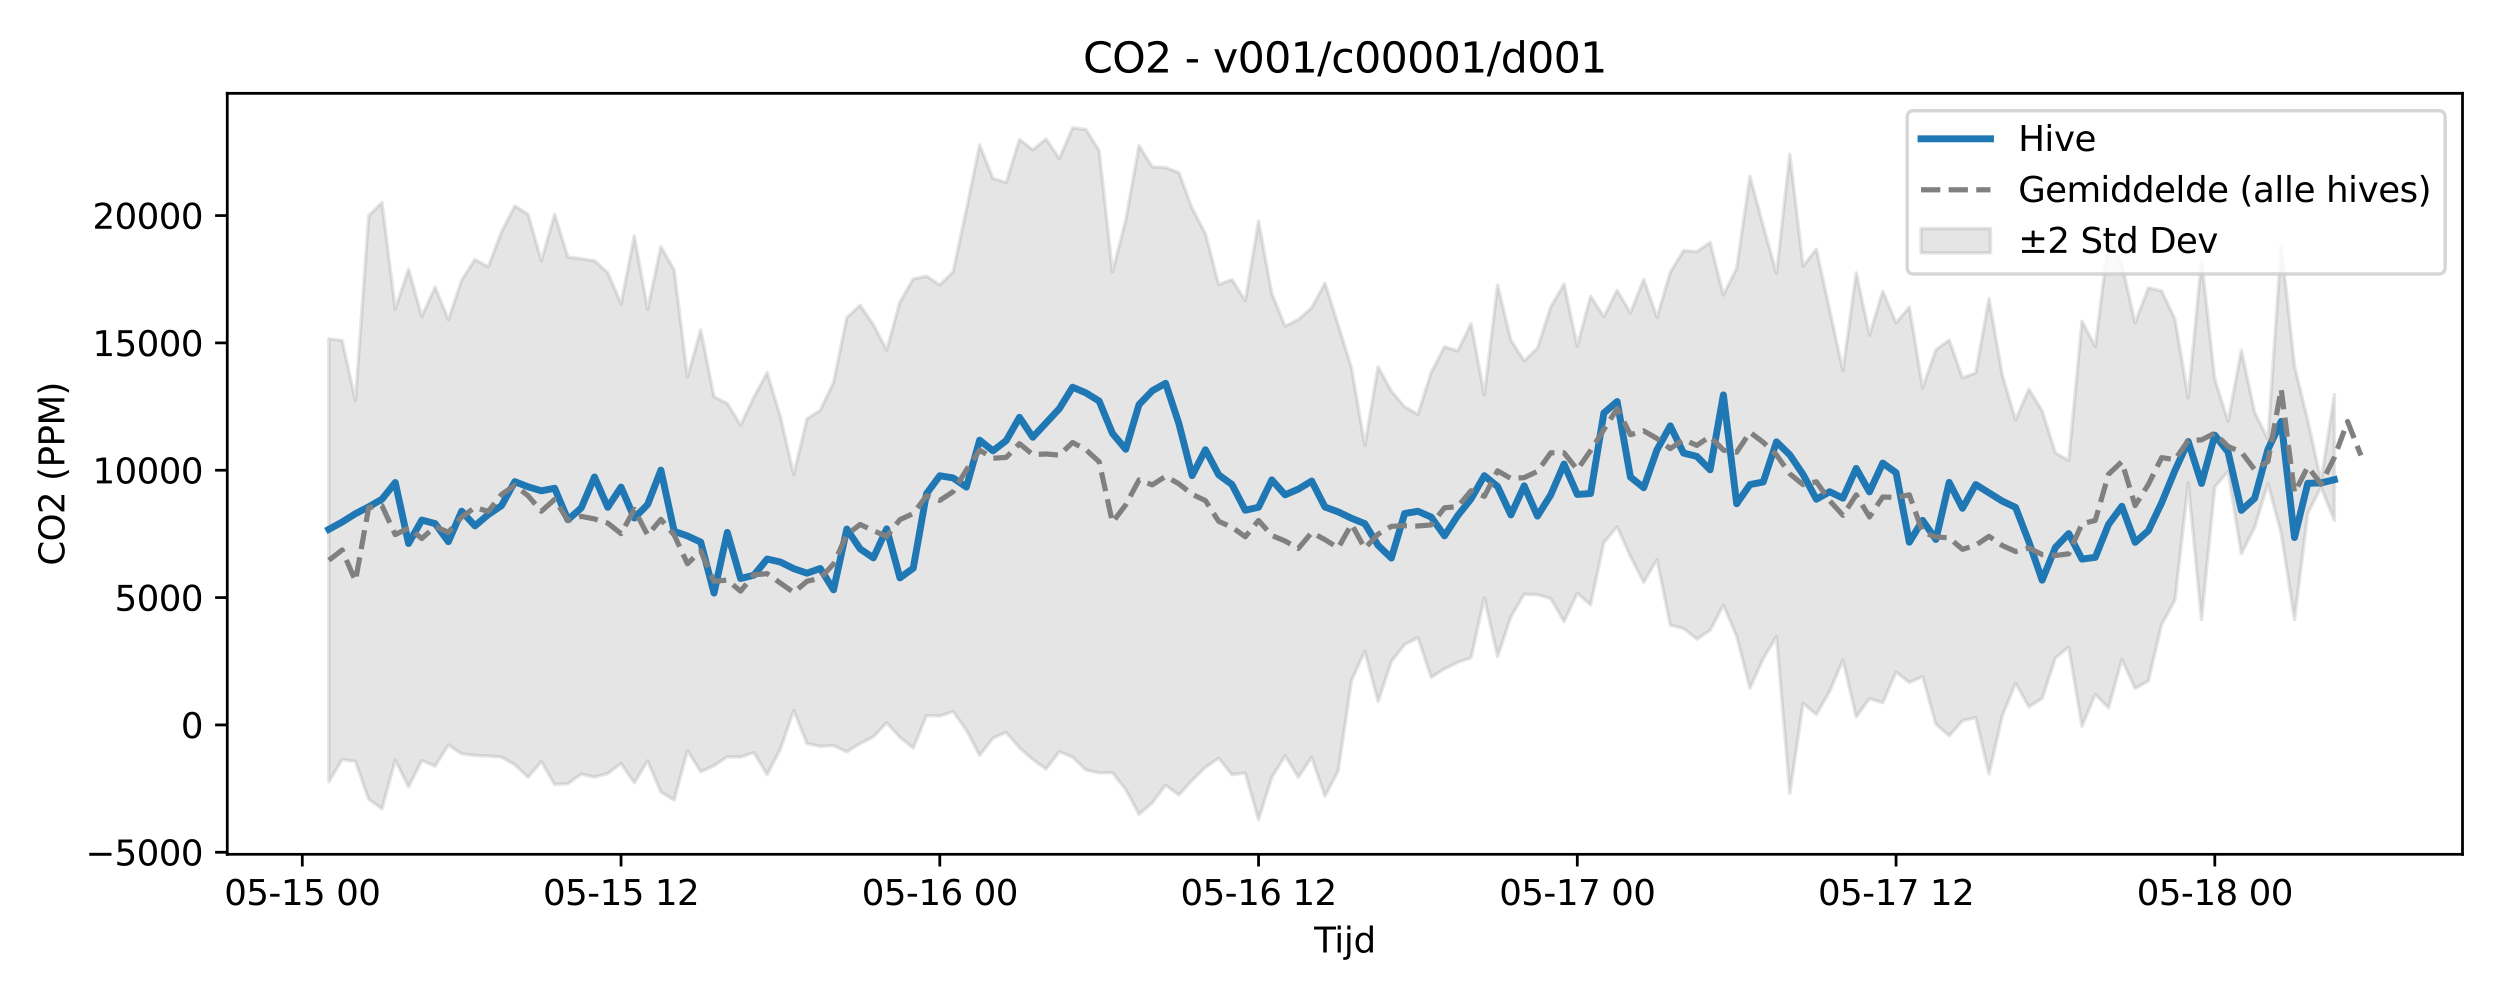 <?xml version="1.0" encoding="utf-8" standalone="no"?>
<!DOCTYPE svg PUBLIC "-//W3C//DTD SVG 1.1//EN"
  "http://www.w3.org/Graphics/SVG/1.1/DTD/svg11.dtd">
<svg xmlns:xlink="http://www.w3.org/1999/xlink" width="720pt" height="288pt" viewBox="0 0 720 288" xmlns="http://www.w3.org/2000/svg" version="1.1">
 <defs>
  <style type="text/css">*{stroke-linejoin: round; stroke-linecap: butt}</style>
 </defs>
 <g id="figure_1">
  <g id="patch_1">
   <path d="M 0 288 
L 720 288 
L 720 0 
L 0 0 
z
" style="fill: #ffffff"/>
  </g>
  <g id="axes_1">
   <g id="patch_2">
    <path d="M 65.45 246.04 
L 709.2 246.04 
L 709.2 26.88 
L 65.45 26.88 
z
" style="fill: #ffffff"/>
   </g>
   <g id="FillBetweenPolyCollection_1">
    <defs>
     <path id="m15df3739e5" d="M 94.711 -190.425 
L 94.711 -62.863 
L 98.536 -69.258 
L 102.361 -68.73 
L 106.186 -57.794 
L 110.011 -55.08 
L 113.836 -69.082 
L 117.661 -61.375 
L 121.486 -68.979 
L 125.311 -67.362 
L 129.136 -73.475 
L 132.962 -70.87 
L 136.787 -70.453 
L 140.612 -70.245 
L 144.437 -69.936 
L 148.262 -67.785 
L 152.087 -64.148 
L 155.912 -68.635 
L 159.737 -62.076 
L 163.562 -62.259 
L 167.387 -65.073 
L 171.212 -64.19 
L 175.037 -65.209 
L 178.862 -68.102 
L 182.687 -62.551 
L 186.512 -68.848 
L 190.337 -59.886 
L 194.162 -57.601 
L 197.987 -71.845 
L 201.812 -65.746 
L 205.637 -67.474 
L 209.462 -70.058 
L 213.287 -69.951 
L 217.112 -71.275 
L 220.937 -64.912 
L 224.762 -72.264 
L 228.587 -83.379 
L 232.412 -73.849 
L 236.237 -73.042 
L 240.062 -73.272 
L 243.887 -71.479 
L 247.712 -73.84 
L 251.537 -75.823 
L 255.362 -79.853 
L 259.187 -75.661 
L 263.012 -72.552 
L 266.837 -81.92 
L 270.662 -81.792 
L 274.487 -83.077 
L 278.312 -77.711 
L 282.137 -70.472 
L 285.962 -75.42 
L 289.787 -77.083 
L 293.612 -72.625 
L 297.437 -69.282 
L 301.262 -66.531 
L 305.087 -71.499 
L 308.912 -69.976 
L 312.737 -66.241 
L 316.562 -65.417 
L 320.387 -65.435 
L 324.212 -60.614 
L 328.037 -53.491 
L 331.862 -56.784 
L 335.687 -61.877 
L 339.512 -59.047 
L 343.337 -63.268 
L 347.162 -66.986 
L 350.987 -69.65 
L 354.812 -64.878 
L 358.637 -65.385 
L 362.462 -51.922 
L 366.287 -64.116 
L 370.112 -70.331 
L 373.937 -64.129 
L 377.762 -69.912 
L 381.587 -58.687 
L 385.412 -66.047 
L 389.238 -92.014 
L 393.063 -100.454 
L 396.888 -85.963 
L 400.713 -97.477 
L 404.538 -102.372 
L 408.363 -104.362 
L 412.188 -92.906 
L 416.013 -95.398 
L 419.838 -97.246 
L 423.663 -98.569 
L 427.488 -115.821 
L 431.313 -98.901 
L 435.138 -110.342 
L 438.963 -116.856 
L 442.788 -116.742 
L 446.613 -115.595 
L 450.438 -108.984 
L 454.263 -117.15 
L 458.088 -113.792 
L 461.913 -131.774 
L 465.738 -136.308 
L 469.563 -127.744 
L 473.388 -120.27 
L 477.213 -126.834 
L 481.038 -107.982 
L 484.863 -107 
L 488.688 -103.944 
L 492.513 -106.463 
L 496.338 -113.692 
L 500.163 -104.809 
L 503.988 -89.824 
L 507.813 -98.298 
L 511.638 -104.668 
L 515.463 -59.526 
L 519.288 -85.431 
L 523.113 -82.25 
L 526.938 -88.89 
L 530.763 -97.928 
L 534.588 -81.514 
L 538.413 -86.768 
L 542.238 -85.617 
L 546.063 -94.44 
L 549.888 -91.447 
L 553.713 -93.165 
L 557.538 -79.443 
L 561.363 -76.091 
L 565.188 -80.429 
L 569.013 -81.344 
L 572.838 -65.099 
L 576.663 -81.795 
L 580.488 -91.28 
L 584.313 -84.421 
L 588.138 -86.885 
L 591.963 -98.478 
L 595.788 -101.659 
L 599.613 -78.861 
L 603.438 -88.011 
L 607.263 -84.143 
L 611.088 -98.039 
L 614.913 -89.741 
L 618.738 -91.913 
L 622.563 -108.22 
L 626.388 -115.154 
L 630.213 -148.892 
L 634.038 -109.587 
L 637.863 -147.749 
L 641.688 -152.206 
L 645.514 -128.512 
L 649.339 -136.14 
L 653.164 -148.722 
L 656.989 -134.419 
L 660.814 -109.59 
L 664.639 -140.148 
L 668.464 -147.669 
L 672.289 -138.148 
L 672.289 -174.369 
L 672.289 -174.369 
L 668.464 -149.505 
L 664.639 -166.965 
L 660.814 -182.585 
L 656.989 -217.477 
L 653.164 -161.465 
L 649.339 -169.291 
L 645.514 -187.127 
L 641.688 -166.606 
L 637.863 -178.791 
L 634.038 -213.035 
L 630.213 -173.422 
L 626.388 -196.104 
L 622.563 -204.191 
L 618.738 -205.098 
L 614.913 -195.028 
L 611.088 -212.026 
L 607.263 -218.693 
L 603.438 -188.223 
L 599.613 -195.471 
L 595.788 -155.35 
L 591.963 -157.57 
L 588.138 -169.671 
L 584.313 -175.945 
L 580.488 -167.052 
L 576.663 -179.985 
L 572.838 -201.984 
L 569.013 -180.6 
L 565.188 -179.159 
L 561.363 -190.097 
L 557.538 -187.262 
L 553.713 -176.289 
L 549.888 -199.557 
L 546.063 -195.013 
L 542.238 -204.137 
L 538.413 -191.451 
L 534.588 -209.447 
L 530.763 -181.266 
L 526.938 -198.729 
L 523.113 -216.252 
L 519.288 -211.394 
L 515.463 -243.582 
L 511.638 -209.274 
L 507.813 -222.933 
L 503.988 -237.219 
L 500.163 -210.721 
L 496.338 -203.029 
L 492.513 -218.178 
L 488.688 -215.504 
L 484.863 -215.829 
L 481.038 -209.582 
L 477.213 -196.582 
L 473.388 -207.55 
L 469.563 -197.889 
L 465.738 -204.357 
L 461.913 -196.783 
L 458.088 -202.676 
L 454.263 -188.33 
L 450.438 -206.183 
L 446.613 -199.601 
L 442.788 -187.745 
L 438.963 -184.045 
L 435.138 -190.024 
L 431.313 -205.922 
L 427.488 -174.289 
L 423.663 -194.792 
L 419.838 -186.923 
L 416.013 -188.125 
L 412.188 -180.764 
L 408.363 -168.662 
L 404.538 -170.831 
L 400.713 -175.349 
L 396.888 -182.336 
L 393.063 -159.7 
L 389.238 -182.048 
L 385.412 -194.376 
L 381.587 -206.478 
L 377.762 -199.362 
L 373.937 -195.972 
L 370.112 -194.034 
L 366.287 -203.452 
L 362.462 -224.29 
L 358.637 -201.441 
L 354.812 -207.472 
L 350.987 -206.042 
L 347.162 -220.682 
L 343.337 -228.012 
L 339.512 -238.295 
L 335.687 -239.734 
L 331.862 -239.946 
L 328.037 -246.047 
L 324.212 -224.617 
L 320.387 -209.683 
L 316.562 -244.603 
L 312.737 -250.724 
L 308.912 -251.158 
L 305.087 -242.357 
L 301.262 -247.977 
L 297.437 -244.855 
L 293.612 -247.828 
L 289.787 -235.438 
L 285.962 -236.641 
L 282.137 -246.251 
L 278.312 -227.585 
L 274.487 -209.7 
L 270.662 -205.957 
L 266.837 -208.454 
L 263.012 -207.659 
L 259.187 -201.025 
L 255.362 -187.211 
L 251.537 -194.498 
L 247.712 -200.085 
L 243.887 -196.515 
L 240.062 -177.874 
L 236.237 -169.866 
L 232.412 -167.355 
L 228.587 -151.338 
L 224.762 -167.97 
L 220.937 -180.668 
L 217.112 -173.636 
L 213.287 -165.538 
L 209.462 -171.809 
L 205.637 -173.717 
L 201.812 -192.954 
L 197.987 -179.425 
L 194.162 -210.235 
L 190.337 -216.964 
L 186.512 -198.926 
L 182.687 -220.051 
L 178.862 -200.516 
L 175.037 -209.485 
L 171.212 -212.903 
L 167.387 -213.492 
L 163.562 -213.959 
L 159.737 -226.269 
L 155.912 -212.901 
L 152.087 -226.297 
L 148.262 -228.663 
L 144.437 -221.268 
L 140.612 -211.152 
L 136.787 -213.271 
L 132.962 -207.337 
L 129.136 -195.963 
L 125.311 -205.319 
L 121.486 -196.852 
L 117.661 -210.488 
L 113.836 -198.976 
L 110.011 -229.643 
L 106.186 -225.887 
L 102.361 -172.639 
L 98.536 -189.942 
L 94.711 -190.425 
z
" style="stroke: #808080; stroke-opacity: 0.2"/>
    </defs>
    <g clip-path="url(#p7c4f1cfb9c)">
     <use xlink:href="#m15df3739e5" x="0" y="288" style="fill: #808080; fill-opacity: 0.2; stroke: #808080; stroke-opacity: 0.2"/>
    </g>
   </g>
   <g id="matplotlib.axis_1">
    <g id="xtick_1">
     <g id="line2d_1">
      <defs>
       <path id="m80a27f35d4" d="M 0 0 
L 0 3.5 
" style="stroke: #000000; stroke-width: 0.8"/>
      </defs>
      <g>
       <use xlink:href="#m80a27f35d4" x="87.061" y="246.04" style="stroke: #000000; stroke-width: 0.8"/>
      </g>
     </g>
     <g id="text_1">
      <!-- 05-15 00 -->
      <g transform="translate(64.581 260.638) scale(0.1 -0.1)">
       <defs>
        <path id="DejaVuSans-30" d="M 2034 4250 
Q 1547 4250 1301 3770 
Q 1056 3291 1056 2328 
Q 1056 1369 1301 889 
Q 1547 409 2034 409 
Q 2525 409 2770 889 
Q 3016 1369 3016 2328 
Q 3016 3291 2770 3770 
Q 2525 4250 2034 4250 
z
M 2034 4750 
Q 2819 4750 3233 4129 
Q 3647 3509 3647 2328 
Q 3647 1150 3233 529 
Q 2819 -91 2034 -91 
Q 1250 -91 836 529 
Q 422 1150 422 2328 
Q 422 3509 836 4129 
Q 1250 4750 2034 4750 
z
" transform="scale(0.016)"/>
        <path id="DejaVuSans-35" d="M 691 4666 
L 3169 4666 
L 3169 4134 
L 1269 4134 
L 1269 2991 
Q 1406 3038 1543 3061 
Q 1681 3084 1819 3084 
Q 2600 3084 3056 2656 
Q 3513 2228 3513 1497 
Q 3513 744 3044 326 
Q 2575 -91 1722 -91 
Q 1428 -91 1123 -41 
Q 819 9 494 109 
L 494 744 
Q 775 591 1075 516 
Q 1375 441 1709 441 
Q 2250 441 2565 725 
Q 2881 1009 2881 1497 
Q 2881 1984 2565 2268 
Q 2250 2553 1709 2553 
Q 1456 2553 1204 2497 
Q 953 2441 691 2322 
L 691 4666 
z
" transform="scale(0.016)"/>
        <path id="DejaVuSans-2d" d="M 313 2009 
L 1997 2009 
L 1997 1497 
L 313 1497 
L 313 2009 
z
" transform="scale(0.016)"/>
        <path id="DejaVuSans-31" d="M 794 531 
L 1825 531 
L 1825 4091 
L 703 3866 
L 703 4441 
L 1819 4666 
L 2450 4666 
L 2450 531 
L 3481 531 
L 3481 0 
L 794 0 
L 794 531 
z
" transform="scale(0.016)"/>
        <path id="DejaVuSans-20" transform="scale(0.016)"/>
       </defs>
       <use xlink:href="#DejaVuSans-30"/>
       <use xlink:href="#DejaVuSans-35" transform="translate(63.623 0)"/>
       <use xlink:href="#DejaVuSans-2d" transform="translate(127.246 0)"/>
       <use xlink:href="#DejaVuSans-31" transform="translate(163.33 0)"/>
       <use xlink:href="#DejaVuSans-35" transform="translate(226.953 0)"/>
       <use xlink:href="#DejaVuSans-20" transform="translate(290.576 0)"/>
       <use xlink:href="#DejaVuSans-30" transform="translate(322.363 0)"/>
       <use xlink:href="#DejaVuSans-30" transform="translate(385.986 0)"/>
      </g>
     </g>
    </g>
    <g id="xtick_2">
     <g id="line2d_2">
      <g>
       <use xlink:href="#m80a27f35d4" x="178.862" y="246.04" style="stroke: #000000; stroke-width: 0.8"/>
      </g>
     </g>
     <g id="text_2">
      <!-- 05-15 12 -->
      <g transform="translate(156.381 260.638) scale(0.1 -0.1)">
       <defs>
        <path id="DejaVuSans-32" d="M 1228 531 
L 3431 531 
L 3431 0 
L 469 0 
L 469 531 
Q 828 903 1448 1529 
Q 2069 2156 2228 2338 
Q 2531 2678 2651 2914 
Q 2772 3150 2772 3378 
Q 2772 3750 2511 3984 
Q 2250 4219 1831 4219 
Q 1534 4219 1204 4116 
Q 875 4013 500 3803 
L 500 4441 
Q 881 4594 1212 4672 
Q 1544 4750 1819 4750 
Q 2544 4750 2975 4387 
Q 3406 4025 3406 3419 
Q 3406 3131 3298 2873 
Q 3191 2616 2906 2266 
Q 2828 2175 2409 1742 
Q 1991 1309 1228 531 
z
" transform="scale(0.016)"/>
       </defs>
       <use xlink:href="#DejaVuSans-30"/>
       <use xlink:href="#DejaVuSans-35" transform="translate(63.623 0)"/>
       <use xlink:href="#DejaVuSans-2d" transform="translate(127.246 0)"/>
       <use xlink:href="#DejaVuSans-31" transform="translate(163.33 0)"/>
       <use xlink:href="#DejaVuSans-35" transform="translate(226.953 0)"/>
       <use xlink:href="#DejaVuSans-20" transform="translate(290.576 0)"/>
       <use xlink:href="#DejaVuSans-31" transform="translate(322.363 0)"/>
       <use xlink:href="#DejaVuSans-32" transform="translate(385.986 0)"/>
      </g>
     </g>
    </g>
    <g id="xtick_3">
     <g id="line2d_3">
      <g>
       <use xlink:href="#m80a27f35d4" x="270.662" y="246.04" style="stroke: #000000; stroke-width: 0.8"/>
      </g>
     </g>
     <g id="text_3">
      <!-- 05-16 00 -->
      <g transform="translate(248.182 260.638) scale(0.1 -0.1)">
       <defs>
        <path id="DejaVuSans-36" d="M 2113 2584 
Q 1688 2584 1439 2293 
Q 1191 2003 1191 1497 
Q 1191 994 1439 701 
Q 1688 409 2113 409 
Q 2538 409 2786 701 
Q 3034 994 3034 1497 
Q 3034 2003 2786 2293 
Q 2538 2584 2113 2584 
z
M 3366 4563 
L 3366 3988 
Q 3128 4100 2886 4159 
Q 2644 4219 2406 4219 
Q 1781 4219 1451 3797 
Q 1122 3375 1075 2522 
Q 1259 2794 1537 2939 
Q 1816 3084 2150 3084 
Q 2853 3084 3261 2657 
Q 3669 2231 3669 1497 
Q 3669 778 3244 343 
Q 2819 -91 2113 -91 
Q 1303 -91 875 529 
Q 447 1150 447 2328 
Q 447 3434 972 4092 
Q 1497 4750 2381 4750 
Q 2619 4750 2861 4703 
Q 3103 4656 3366 4563 
z
" transform="scale(0.016)"/>
       </defs>
       <use xlink:href="#DejaVuSans-30"/>
       <use xlink:href="#DejaVuSans-35" transform="translate(63.623 0)"/>
       <use xlink:href="#DejaVuSans-2d" transform="translate(127.246 0)"/>
       <use xlink:href="#DejaVuSans-31" transform="translate(163.33 0)"/>
       <use xlink:href="#DejaVuSans-36" transform="translate(226.953 0)"/>
       <use xlink:href="#DejaVuSans-20" transform="translate(290.576 0)"/>
       <use xlink:href="#DejaVuSans-30" transform="translate(322.363 0)"/>
       <use xlink:href="#DejaVuSans-30" transform="translate(385.986 0)"/>
      </g>
     </g>
    </g>
    <g id="xtick_4">
     <g id="line2d_4">
      <g>
       <use xlink:href="#m80a27f35d4" x="362.462" y="246.04" style="stroke: #000000; stroke-width: 0.8"/>
      </g>
     </g>
     <g id="text_4">
      <!-- 05-16 12 -->
      <g transform="translate(339.982 260.638) scale(0.1 -0.1)">
       <use xlink:href="#DejaVuSans-30"/>
       <use xlink:href="#DejaVuSans-35" transform="translate(63.623 0)"/>
       <use xlink:href="#DejaVuSans-2d" transform="translate(127.246 0)"/>
       <use xlink:href="#DejaVuSans-31" transform="translate(163.33 0)"/>
       <use xlink:href="#DejaVuSans-36" transform="translate(226.953 0)"/>
       <use xlink:href="#DejaVuSans-20" transform="translate(290.576 0)"/>
       <use xlink:href="#DejaVuSans-31" transform="translate(322.363 0)"/>
       <use xlink:href="#DejaVuSans-32" transform="translate(385.986 0)"/>
      </g>
     </g>
    </g>
    <g id="xtick_5">
     <g id="line2d_5">
      <g>
       <use xlink:href="#m80a27f35d4" x="454.263" y="246.04" style="stroke: #000000; stroke-width: 0.8"/>
      </g>
     </g>
     <g id="text_5">
      <!-- 05-17 00 -->
      <g transform="translate(431.782 260.638) scale(0.1 -0.1)">
       <defs>
        <path id="DejaVuSans-37" d="M 525 4666 
L 3525 4666 
L 3525 4397 
L 1831 0 
L 1172 0 
L 2766 4134 
L 525 4134 
L 525 4666 
z
" transform="scale(0.016)"/>
       </defs>
       <use xlink:href="#DejaVuSans-30"/>
       <use xlink:href="#DejaVuSans-35" transform="translate(63.623 0)"/>
       <use xlink:href="#DejaVuSans-2d" transform="translate(127.246 0)"/>
       <use xlink:href="#DejaVuSans-31" transform="translate(163.33 0)"/>
       <use xlink:href="#DejaVuSans-37" transform="translate(226.953 0)"/>
       <use xlink:href="#DejaVuSans-20" transform="translate(290.576 0)"/>
       <use xlink:href="#DejaVuSans-30" transform="translate(322.363 0)"/>
       <use xlink:href="#DejaVuSans-30" transform="translate(385.986 0)"/>
      </g>
     </g>
    </g>
    <g id="xtick_6">
     <g id="line2d_6">
      <g>
       <use xlink:href="#m80a27f35d4" x="546.063" y="246.04" style="stroke: #000000; stroke-width: 0.8"/>
      </g>
     </g>
     <g id="text_6">
      <!-- 05-17 12 -->
      <g transform="translate(523.583 260.638) scale(0.1 -0.1)">
       <use xlink:href="#DejaVuSans-30"/>
       <use xlink:href="#DejaVuSans-35" transform="translate(63.623 0)"/>
       <use xlink:href="#DejaVuSans-2d" transform="translate(127.246 0)"/>
       <use xlink:href="#DejaVuSans-31" transform="translate(163.33 0)"/>
       <use xlink:href="#DejaVuSans-37" transform="translate(226.953 0)"/>
       <use xlink:href="#DejaVuSans-20" transform="translate(290.576 0)"/>
       <use xlink:href="#DejaVuSans-31" transform="translate(322.363 0)"/>
       <use xlink:href="#DejaVuSans-32" transform="translate(385.986 0)"/>
      </g>
     </g>
    </g>
    <g id="xtick_7">
     <g id="line2d_7">
      <g>
       <use xlink:href="#m80a27f35d4" x="637.863" y="246.04" style="stroke: #000000; stroke-width: 0.8"/>
      </g>
     </g>
     <g id="text_7">
      <!-- 05-18 00 -->
      <g transform="translate(615.383 260.638) scale(0.1 -0.1)">
       <defs>
        <path id="DejaVuSans-38" d="M 2034 2216 
Q 1584 2216 1326 1975 
Q 1069 1734 1069 1313 
Q 1069 891 1326 650 
Q 1584 409 2034 409 
Q 2484 409 2743 651 
Q 3003 894 3003 1313 
Q 3003 1734 2745 1975 
Q 2488 2216 2034 2216 
z
M 1403 2484 
Q 997 2584 770 2862 
Q 544 3141 544 3541 
Q 544 4100 942 4425 
Q 1341 4750 2034 4750 
Q 2731 4750 3128 4425 
Q 3525 4100 3525 3541 
Q 3525 3141 3298 2862 
Q 3072 2584 2669 2484 
Q 3125 2378 3379 2068 
Q 3634 1759 3634 1313 
Q 3634 634 3220 271 
Q 2806 -91 2034 -91 
Q 1263 -91 848 271 
Q 434 634 434 1313 
Q 434 1759 690 2068 
Q 947 2378 1403 2484 
z
M 1172 3481 
Q 1172 3119 1398 2916 
Q 1625 2713 2034 2713 
Q 2441 2713 2670 2916 
Q 2900 3119 2900 3481 
Q 2900 3844 2670 4047 
Q 2441 4250 2034 4250 
Q 1625 4250 1398 4047 
Q 1172 3844 1172 3481 
z
" transform="scale(0.016)"/>
       </defs>
       <use xlink:href="#DejaVuSans-30"/>
       <use xlink:href="#DejaVuSans-35" transform="translate(63.623 0)"/>
       <use xlink:href="#DejaVuSans-2d" transform="translate(127.246 0)"/>
       <use xlink:href="#DejaVuSans-31" transform="translate(163.33 0)"/>
       <use xlink:href="#DejaVuSans-38" transform="translate(226.953 0)"/>
       <use xlink:href="#DejaVuSans-20" transform="translate(290.576 0)"/>
       <use xlink:href="#DejaVuSans-30" transform="translate(322.363 0)"/>
       <use xlink:href="#DejaVuSans-30" transform="translate(385.986 0)"/>
      </g>
     </g>
    </g>
    <g id="text_8">
     <!-- Tijd -->
     <g transform="translate(378.475 274.317) scale(0.1 -0.1)">
      <defs>
       <path id="DejaVuSans-54" d="M -19 4666 
L 3928 4666 
L 3928 4134 
L 2272 4134 
L 2272 0 
L 1638 0 
L 1638 4134 
L -19 4134 
L -19 4666 
z
" transform="scale(0.016)"/>
       <path id="DejaVuSans-69" d="M 603 3500 
L 1178 3500 
L 1178 0 
L 603 0 
L 603 3500 
z
M 603 4863 
L 1178 4863 
L 1178 4134 
L 603 4134 
L 603 4863 
z
" transform="scale(0.016)"/>
       <path id="DejaVuSans-6a" d="M 603 3500 
L 1178 3500 
L 1178 -63 
Q 1178 -731 923 -1031 
Q 669 -1331 103 -1331 
L -116 -1331 
L -116 -844 
L 38 -844 
Q 366 -844 484 -692 
Q 603 -541 603 -63 
L 603 3500 
z
M 603 4863 
L 1178 4863 
L 1178 4134 
L 603 4134 
L 603 4863 
z
" transform="scale(0.016)"/>
       <path id="DejaVuSans-64" d="M 2906 2969 
L 2906 4863 
L 3481 4863 
L 3481 0 
L 2906 0 
L 2906 525 
Q 2725 213 2448 61 
Q 2172 -91 1784 -91 
Q 1150 -91 751 415 
Q 353 922 353 1747 
Q 353 2572 751 3078 
Q 1150 3584 1784 3584 
Q 2172 3584 2448 3432 
Q 2725 3281 2906 2969 
z
M 947 1747 
Q 947 1113 1208 752 
Q 1469 391 1925 391 
Q 2381 391 2643 752 
Q 2906 1113 2906 1747 
Q 2906 2381 2643 2742 
Q 2381 3103 1925 3103 
Q 1469 3103 1208 2742 
Q 947 2381 947 1747 
z
" transform="scale(0.016)"/>
      </defs>
      <use xlink:href="#DejaVuSans-54"/>
      <use xlink:href="#DejaVuSans-69" transform="translate(57.959 0)"/>
      <use xlink:href="#DejaVuSans-6a" transform="translate(85.742 0)"/>
      <use xlink:href="#DejaVuSans-64" transform="translate(113.525 0)"/>
     </g>
    </g>
   </g>
   <g id="matplotlib.axis_2">
    <g id="ytick_1">
     <g id="line2d_8">
      <defs>
       <path id="m2300dbf6d3" d="M 0 0 
L -3.5 0 
" style="stroke: #000000; stroke-width: 0.8"/>
      </defs>
      <g>
       <use xlink:href="#m2300dbf6d3" x="65.45" y="245.447" style="stroke: #000000; stroke-width: 0.8"/>
      </g>
     </g>
     <g id="text_9">
      <!-- −5000 -->
      <g transform="translate(24.62 249.246) scale(0.1 -0.1)">
       <defs>
        <path id="DejaVuSans-2212" d="M 678 2272 
L 4684 2272 
L 4684 1741 
L 678 1741 
L 678 2272 
z
" transform="scale(0.016)"/>
       </defs>
       <use xlink:href="#DejaVuSans-2212"/>
       <use xlink:href="#DejaVuSans-35" transform="translate(83.789 0)"/>
       <use xlink:href="#DejaVuSans-30" transform="translate(147.412 0)"/>
       <use xlink:href="#DejaVuSans-30" transform="translate(211.035 0)"/>
       <use xlink:href="#DejaVuSans-30" transform="translate(274.658 0)"/>
      </g>
     </g>
    </g>
    <g id="ytick_2">
     <g id="line2d_9">
      <g>
       <use xlink:href="#m2300dbf6d3" x="65.45" y="208.774" style="stroke: #000000; stroke-width: 0.8"/>
      </g>
     </g>
     <g id="text_10">
      <!-- 0 -->
      <g transform="translate(52.087 212.573) scale(0.1 -0.1)">
       <use xlink:href="#DejaVuSans-30"/>
      </g>
     </g>
    </g>
    <g id="ytick_3">
     <g id="line2d_10">
      <g>
       <use xlink:href="#m2300dbf6d3" x="65.45" y="172.101" style="stroke: #000000; stroke-width: 0.8"/>
      </g>
     </g>
     <g id="text_11">
      <!-- 5000 -->
      <g transform="translate(33 175.901) scale(0.1 -0.1)">
       <use xlink:href="#DejaVuSans-35"/>
       <use xlink:href="#DejaVuSans-30" transform="translate(63.623 0)"/>
       <use xlink:href="#DejaVuSans-30" transform="translate(127.246 0)"/>
       <use xlink:href="#DejaVuSans-30" transform="translate(190.869 0)"/>
      </g>
     </g>
    </g>
    <g id="ytick_4">
     <g id="line2d_11">
      <g>
       <use xlink:href="#m2300dbf6d3" x="65.45" y="135.429" style="stroke: #000000; stroke-width: 0.8"/>
      </g>
     </g>
     <g id="text_12">
      <!-- 10000 -->
      <g transform="translate(26.637 139.228) scale(0.1 -0.1)">
       <use xlink:href="#DejaVuSans-31"/>
       <use xlink:href="#DejaVuSans-30" transform="translate(63.623 0)"/>
       <use xlink:href="#DejaVuSans-30" transform="translate(127.246 0)"/>
       <use xlink:href="#DejaVuSans-30" transform="translate(190.869 0)"/>
       <use xlink:href="#DejaVuSans-30" transform="translate(254.492 0)"/>
      </g>
     </g>
    </g>
    <g id="ytick_5">
     <g id="line2d_12">
      <g>
       <use xlink:href="#m2300dbf6d3" x="65.45" y="98.756" style="stroke: #000000; stroke-width: 0.8"/>
      </g>
     </g>
     <g id="text_13">
      <!-- 15000 -->
      <g transform="translate(26.637 102.555) scale(0.1 -0.1)">
       <use xlink:href="#DejaVuSans-31"/>
       <use xlink:href="#DejaVuSans-35" transform="translate(63.623 0)"/>
       <use xlink:href="#DejaVuSans-30" transform="translate(127.246 0)"/>
       <use xlink:href="#DejaVuSans-30" transform="translate(190.869 0)"/>
       <use xlink:href="#DejaVuSans-30" transform="translate(254.492 0)"/>
      </g>
     </g>
    </g>
    <g id="ytick_6">
     <g id="line2d_13">
      <g>
       <use xlink:href="#m2300dbf6d3" x="65.45" y="62.083" style="stroke: #000000; stroke-width: 0.8"/>
      </g>
     </g>
     <g id="text_14">
      <!-- 20000 -->
      <g transform="translate(26.637 65.883) scale(0.1 -0.1)">
       <use xlink:href="#DejaVuSans-32"/>
       <use xlink:href="#DejaVuSans-30" transform="translate(63.623 0)"/>
       <use xlink:href="#DejaVuSans-30" transform="translate(127.246 0)"/>
       <use xlink:href="#DejaVuSans-30" transform="translate(190.869 0)"/>
       <use xlink:href="#DejaVuSans-30" transform="translate(254.492 0)"/>
      </g>
     </g>
    </g>
    <g id="text_15">
     <!-- CO2 (PPM) -->
     <g transform="translate(18.541 162.903) rotate(-90) scale(0.1 -0.1)">
      <defs>
       <path id="DejaVuSans-43" d="M 4122 4306 
L 4122 3641 
Q 3803 3938 3442 4084 
Q 3081 4231 2675 4231 
Q 1875 4231 1450 3742 
Q 1025 3253 1025 2328 
Q 1025 1406 1450 917 
Q 1875 428 2675 428 
Q 3081 428 3442 575 
Q 3803 722 4122 1019 
L 4122 359 
Q 3791 134 3420 21 
Q 3050 -91 2638 -91 
Q 1578 -91 968 557 
Q 359 1206 359 2328 
Q 359 3453 968 4101 
Q 1578 4750 2638 4750 
Q 3056 4750 3426 4639 
Q 3797 4528 4122 4306 
z
" transform="scale(0.016)"/>
       <path id="DejaVuSans-4f" d="M 2522 4238 
Q 1834 4238 1429 3725 
Q 1025 3213 1025 2328 
Q 1025 1447 1429 934 
Q 1834 422 2522 422 
Q 3209 422 3611 934 
Q 4013 1447 4013 2328 
Q 4013 3213 3611 3725 
Q 3209 4238 2522 4238 
z
M 2522 4750 
Q 3503 4750 4090 4092 
Q 4678 3434 4678 2328 
Q 4678 1225 4090 567 
Q 3503 -91 2522 -91 
Q 1538 -91 948 565 
Q 359 1222 359 2328 
Q 359 3434 948 4092 
Q 1538 4750 2522 4750 
z
" transform="scale(0.016)"/>
       <path id="DejaVuSans-28" d="M 1984 4856 
Q 1566 4138 1362 3434 
Q 1159 2731 1159 2009 
Q 1159 1288 1364 580 
Q 1569 -128 1984 -844 
L 1484 -844 
Q 1016 -109 783 600 
Q 550 1309 550 2009 
Q 550 2706 781 3412 
Q 1013 4119 1484 4856 
L 1984 4856 
z
" transform="scale(0.016)"/>
       <path id="DejaVuSans-50" d="M 1259 4147 
L 1259 2394 
L 2053 2394 
Q 2494 2394 2734 2622 
Q 2975 2850 2975 3272 
Q 2975 3691 2734 3919 
Q 2494 4147 2053 4147 
L 1259 4147 
z
M 628 4666 
L 2053 4666 
Q 2838 4666 3239 4311 
Q 3641 3956 3641 3272 
Q 3641 2581 3239 2228 
Q 2838 1875 2053 1875 
L 1259 1875 
L 1259 0 
L 628 0 
L 628 4666 
z
" transform="scale(0.016)"/>
       <path id="DejaVuSans-4d" d="M 628 4666 
L 1569 4666 
L 2759 1491 
L 3956 4666 
L 4897 4666 
L 4897 0 
L 4281 0 
L 4281 4097 
L 3078 897 
L 2444 897 
L 1241 4097 
L 1241 0 
L 628 0 
L 628 4666 
z
" transform="scale(0.016)"/>
       <path id="DejaVuSans-29" d="M 513 4856 
L 1013 4856 
Q 1481 4119 1714 3412 
Q 1947 2706 1947 2009 
Q 1947 1309 1714 600 
Q 1481 -109 1013 -844 
L 513 -844 
Q 928 -128 1133 580 
Q 1338 1288 1338 2009 
Q 1338 2731 1133 3434 
Q 928 4138 513 4856 
z
" transform="scale(0.016)"/>
      </defs>
      <use xlink:href="#DejaVuSans-43"/>
      <use xlink:href="#DejaVuSans-4f" transform="translate(69.824 0)"/>
      <use xlink:href="#DejaVuSans-32" transform="translate(148.535 0)"/>
      <use xlink:href="#DejaVuSans-20" transform="translate(212.158 0)"/>
      <use xlink:href="#DejaVuSans-28" transform="translate(243.945 0)"/>
      <use xlink:href="#DejaVuSans-50" transform="translate(282.959 0)"/>
      <use xlink:href="#DejaVuSans-50" transform="translate(343.262 0)"/>
      <use xlink:href="#DejaVuSans-4d" transform="translate(403.564 0)"/>
      <use xlink:href="#DejaVuSans-29" transform="translate(489.844 0)"/>
     </g>
    </g>
   </g>
   <g id="line2d_14">
    <path d="M 94.711 152.452 
L 98.536 150.35 
L 102.361 147.946 
L 106.186 145.968 
L 110.011 143.766 
L 113.836 138.971 
L 117.661 156.533 
L 121.486 149.785 
L 125.311 150.792 
L 129.136 155.992 
L 132.962 147.226 
L 136.787 151.452 
L 140.612 148.203 
L 144.437 145.626 
L 148.262 138.722 
L 152.087 140.201 
L 155.912 141.353 
L 159.737 140.617 
L 163.562 149.694 
L 167.387 146.296 
L 171.212 137.367 
L 175.037 146.1 
L 178.862 140.294 
L 182.687 149.196 
L 186.512 145.311 
L 190.337 135.407 
L 194.162 153.017 
L 197.987 154.347 
L 201.812 156.129 
L 205.637 170.803 
L 209.462 153.34 
L 213.287 166.613 
L 217.112 165.666 
L 220.937 161.007 
L 224.762 161.872 
L 228.587 163.764 
L 232.412 165.072 
L 236.237 163.733 
L 240.062 169.864 
L 243.887 152.367 
L 247.712 158.075 
L 251.537 160.669 
L 255.362 152.323 
L 259.187 166.434 
L 263.012 163.642 
L 266.837 142.189 
L 270.662 137.018 
L 274.487 137.646 
L 278.312 140.279 
L 282.137 126.769 
L 285.962 129.835 
L 289.787 126.896 
L 293.612 120.192 
L 297.437 125.926 
L 305.087 117.699 
L 308.912 111.523 
L 312.737 113.139 
L 316.562 115.518 
L 320.387 124.813 
L 324.212 129.385 
L 328.037 116.53 
L 331.862 112.533 
L 335.687 110.396 
L 339.512 121.963 
L 343.337 136.974 
L 347.162 129.532 
L 350.987 136.754 
L 354.812 139.546 
L 358.637 146.941 
L 362.462 146.093 
L 366.287 138.216 
L 370.112 142.511 
L 373.937 140.861 
L 377.762 138.541 
L 381.587 146.02 
L 385.412 147.433 
L 389.238 149.264 
L 393.063 150.807 
L 396.888 157.056 
L 400.713 160.725 
L 404.538 147.892 
L 408.363 147.249 
L 412.188 148.922 
L 416.013 154.318 
L 419.838 148.472 
L 423.663 143.68 
L 427.488 137.003 
L 431.313 140.125 
L 435.138 148.301 
L 438.963 139.935 
L 442.788 148.631 
L 446.613 142.529 
L 450.438 133.661 
L 454.263 142.404 
L 458.088 142.137 
L 461.913 118.948 
L 465.738 115.645 
L 469.563 137.394 
L 473.388 140.463 
L 477.213 129.532 
L 481.038 122.648 
L 484.863 130.493 
L 488.688 131.434 
L 492.513 135.297 
L 496.338 113.736 
L 500.163 145.077 
L 503.988 139.558 
L 507.813 138.81 
L 511.638 127.253 
L 515.463 131.004 
L 519.288 136.649 
L 523.113 143.779 
L 526.938 141.612 
L 530.763 143.475 
L 534.588 134.908 
L 538.413 141.663 
L 542.238 133.375 
L 546.063 136.136 
L 549.888 156.154 
L 553.713 149.863 
L 557.538 155.357 
L 561.363 138.935 
L 565.188 146.383 
L 569.013 139.553 
L 576.663 144.322 
L 580.488 146.132 
L 584.313 156.029 
L 588.138 167.092 
L 591.963 157.669 
L 595.788 153.673 
L 599.613 161.021 
L 603.438 160.513 
L 607.263 151.007 
L 611.088 145.817 
L 614.913 156.195 
L 618.738 152.824 
L 622.563 144.785 
L 626.388 135.49 
L 630.213 127.18 
L 634.038 139.24 
L 637.863 125.336 
L 641.688 130.177 
L 645.514 146.985 
L 649.339 143.502 
L 653.164 129.449 
L 656.989 121.373 
L 660.814 154.816 
L 664.639 139.184 
L 668.464 139.089 
L 672.289 138.145 
L 672.289 138.145 
" clip-path="url(#p7c4f1cfb9c)" style="fill: none; stroke: #1f77b4; stroke-width: 2; stroke-linecap: square"/>
   </g>
   <g id="line2d_15">
    <path d="M 94.711 161.356 
L 98.536 158.4 
L 102.361 167.316 
L 106.186 146.159 
L 110.011 145.639 
L 113.836 153.971 
L 117.661 152.068 
L 121.486 155.084 
L 125.311 151.66 
L 129.136 153.281 
L 132.962 148.896 
L 136.787 146.138 
L 140.612 147.301 
L 144.437 142.398 
L 148.262 139.776 
L 152.087 142.777 
L 155.912 147.232 
L 159.737 143.828 
L 163.562 149.891 
L 167.387 148.717 
L 171.212 149.453 
L 175.037 150.653 
L 178.862 153.691 
L 182.687 146.699 
L 186.512 154.113 
L 190.337 149.575 
L 194.162 154.082 
L 197.987 162.365 
L 201.812 158.65 
L 205.637 167.405 
L 209.462 167.066 
L 213.287 170.255 
L 217.112 165.545 
L 220.937 165.21 
L 228.587 170.641 
L 232.412 167.398 
L 236.237 166.546 
L 240.062 162.427 
L 243.887 154.003 
L 247.712 151.038 
L 251.537 152.839 
L 255.362 154.468 
L 259.187 149.657 
L 263.012 147.894 
L 266.837 142.813 
L 270.662 144.125 
L 274.487 141.611 
L 278.312 135.352 
L 282.137 129.639 
L 285.962 131.969 
L 289.787 131.739 
L 293.612 127.774 
L 297.437 130.931 
L 301.262 130.746 
L 305.087 131.072 
L 308.912 127.433 
L 312.737 129.517 
L 316.562 132.99 
L 320.387 150.441 
L 324.212 145.385 
L 328.037 138.231 
L 331.862 139.635 
L 335.687 137.194 
L 339.512 139.329 
L 343.337 142.36 
L 347.162 144.166 
L 350.987 150.154 
L 354.812 151.825 
L 358.637 154.587 
L 362.462 149.894 
L 366.287 154.216 
L 370.112 155.818 
L 373.937 157.95 
L 377.762 153.363 
L 381.587 155.418 
L 385.412 157.789 
L 389.238 150.969 
L 393.063 157.923 
L 396.888 153.851 
L 400.713 151.587 
L 404.538 151.399 
L 408.363 151.488 
L 412.188 151.165 
L 416.013 146.239 
L 419.838 145.915 
L 423.663 141.32 
L 427.488 142.945 
L 431.313 135.588 
L 435.138 137.817 
L 438.963 137.55 
L 442.788 135.756 
L 446.613 130.402 
L 450.438 130.416 
L 454.263 135.26 
L 458.088 129.766 
L 465.738 117.668 
L 469.563 125.183 
L 473.388 124.09 
L 477.213 126.292 
L 481.038 129.218 
L 484.863 126.585 
L 488.688 128.276 
L 492.513 125.679 
L 496.338 129.64 
L 500.163 130.235 
L 503.988 124.478 
L 507.813 127.385 
L 511.638 131.029 
L 515.463 136.446 
L 519.288 139.587 
L 523.113 138.749 
L 526.938 144.19 
L 530.763 148.403 
L 534.588 142.519 
L 538.413 148.891 
L 542.238 143.123 
L 546.063 143.273 
L 549.888 142.498 
L 553.713 153.273 
L 557.538 154.648 
L 561.363 154.906 
L 565.188 158.206 
L 569.013 157.028 
L 572.838 154.459 
L 576.663 157.11 
L 580.488 158.834 
L 584.313 157.817 
L 588.138 159.722 
L 591.963 159.976 
L 595.788 159.496 
L 599.613 150.834 
L 603.438 149.883 
L 607.263 136.582 
L 611.088 132.968 
L 614.913 145.616 
L 618.738 139.494 
L 622.563 131.795 
L 626.388 132.371 
L 630.213 126.843 
L 634.038 126.689 
L 637.863 124.73 
L 641.688 128.594 
L 645.514 130.18 
L 649.339 135.284 
L 653.164 132.906 
L 656.989 112.052 
L 660.814 141.912 
L 664.639 134.443 
L 668.464 139.413 
L 672.289 131.742 
L 676.114 121.405 
L 679.939 131.167 
L 679.939 131.167 
" clip-path="url(#p7c4f1cfb9c)" style="fill: none; stroke-dasharray: 5.55,2.4; stroke-dashoffset: 0; stroke: #808080; stroke-width: 1.5"/>
   </g>
   <g id="patch_3">
    <path d="M 65.45 246.04 
L 65.45 26.88 
" style="fill: none; stroke: #000000; stroke-width: 0.8; stroke-linejoin: miter; stroke-linecap: square"/>
   </g>
   <g id="patch_4">
    <path d="M 709.2 246.04 
L 709.2 26.88 
" style="fill: none; stroke: #000000; stroke-width: 0.8; stroke-linejoin: miter; stroke-linecap: square"/>
   </g>
   <g id="patch_5">
    <path d="M 65.45 246.04 
L 709.2 246.04 
" style="fill: none; stroke: #000000; stroke-width: 0.8; stroke-linejoin: miter; stroke-linecap: square"/>
   </g>
   <g id="patch_6">
    <path d="M 65.45 26.88 
L 709.2 26.88 
" style="fill: none; stroke: #000000; stroke-width: 0.8; stroke-linejoin: miter; stroke-linecap: square"/>
   </g>
   <g id="text_16">
    <!-- CO2 - v001/c00001/d001 -->
    <g transform="translate(311.922 20.88) scale(0.12 -0.12)">
     <defs>
      <path id="DejaVuSans-76" d="M 191 3500 
L 800 3500 
L 1894 563 
L 2988 3500 
L 3597 3500 
L 2284 0 
L 1503 0 
L 191 3500 
z
" transform="scale(0.016)"/>
      <path id="DejaVuSans-2f" d="M 1625 4666 
L 2156 4666 
L 531 -594 
L 0 -594 
L 1625 4666 
z
" transform="scale(0.016)"/>
      <path id="DejaVuSans-63" d="M 3122 3366 
L 3122 2828 
Q 2878 2963 2633 3030 
Q 2388 3097 2138 3097 
Q 1578 3097 1268 2742 
Q 959 2388 959 1747 
Q 959 1106 1268 751 
Q 1578 397 2138 397 
Q 2388 397 2633 464 
Q 2878 531 3122 666 
L 3122 134 
Q 2881 22 2623 -34 
Q 2366 -91 2075 -91 
Q 1284 -91 818 406 
Q 353 903 353 1747 
Q 353 2603 823 3093 
Q 1294 3584 2113 3584 
Q 2378 3584 2631 3529 
Q 2884 3475 3122 3366 
z
" transform="scale(0.016)"/>
     </defs>
     <use xlink:href="#DejaVuSans-43"/>
     <use xlink:href="#DejaVuSans-4f" transform="translate(69.824 0)"/>
     <use xlink:href="#DejaVuSans-32" transform="translate(148.535 0)"/>
     <use xlink:href="#DejaVuSans-20" transform="translate(212.158 0)"/>
     <use xlink:href="#DejaVuSans-2d" transform="translate(243.945 0)"/>
     <use xlink:href="#DejaVuSans-20" transform="translate(280.029 0)"/>
     <use xlink:href="#DejaVuSans-76" transform="translate(311.816 0)"/>
     <use xlink:href="#DejaVuSans-30" transform="translate(370.996 0)"/>
     <use xlink:href="#DejaVuSans-30" transform="translate(434.619 0)"/>
     <use xlink:href="#DejaVuSans-31" transform="translate(498.242 0)"/>
     <use xlink:href="#DejaVuSans-2f" transform="translate(561.865 0)"/>
     <use xlink:href="#DejaVuSans-63" transform="translate(595.557 0)"/>
     <use xlink:href="#DejaVuSans-30" transform="translate(650.537 0)"/>
     <use xlink:href="#DejaVuSans-30" transform="translate(714.16 0)"/>
     <use xlink:href="#DejaVuSans-30" transform="translate(777.783 0)"/>
     <use xlink:href="#DejaVuSans-30" transform="translate(841.406 0)"/>
     <use xlink:href="#DejaVuSans-31" transform="translate(905.029 0)"/>
     <use xlink:href="#DejaVuSans-2f" transform="translate(968.652 0)"/>
     <use xlink:href="#DejaVuSans-64" transform="translate(1002.344 0)"/>
     <use xlink:href="#DejaVuSans-30" transform="translate(1065.82 0)"/>
     <use xlink:href="#DejaVuSans-30" transform="translate(1129.443 0)"/>
     <use xlink:href="#DejaVuSans-31" transform="translate(1193.066 0)"/>
    </g>
   </g>
   <g id="legend_1">
    <g id="patch_7">
     <path d="M 551.256 78.914 
L 702.2 78.914 
Q 704.2 78.914 704.2 76.914 
L 704.2 33.88 
Q 704.2 31.88 702.2 31.88 
L 551.256 31.88 
Q 549.256 31.88 549.256 33.88 
L 549.256 76.914 
Q 549.256 78.914 551.256 78.914 
z
" style="fill: #ffffff; opacity: 0.8; stroke: #cccccc; stroke-linejoin: miter"/>
    </g>
    <g id="line2d_16">
     <path d="M 553.256 39.978 
L 563.256 39.978 
L 573.256 39.978 
" style="fill: none; stroke: #1f77b4; stroke-width: 2; stroke-linecap: square"/>
    </g>
    <g id="text_17">
     <!-- Hive -->
     <g transform="translate(581.256 43.478) scale(0.1 -0.1)">
      <defs>
       <path id="DejaVuSans-48" d="M 628 4666 
L 1259 4666 
L 1259 2753 
L 3553 2753 
L 3553 4666 
L 4184 4666 
L 4184 0 
L 3553 0 
L 3553 2222 
L 1259 2222 
L 1259 0 
L 628 0 
L 628 4666 
z
" transform="scale(0.016)"/>
       <path id="DejaVuSans-65" d="M 3597 1894 
L 3597 1613 
L 953 1613 
Q 991 1019 1311 708 
Q 1631 397 2203 397 
Q 2534 397 2845 478 
Q 3156 559 3463 722 
L 3463 178 
Q 3153 47 2828 -22 
Q 2503 -91 2169 -91 
Q 1331 -91 842 396 
Q 353 884 353 1716 
Q 353 2575 817 3079 
Q 1281 3584 2069 3584 
Q 2775 3584 3186 3129 
Q 3597 2675 3597 1894 
z
M 3022 2063 
Q 3016 2534 2758 2815 
Q 2500 3097 2075 3097 
Q 1594 3097 1305 2825 
Q 1016 2553 972 2059 
L 3022 2063 
z
" transform="scale(0.016)"/>
      </defs>
      <use xlink:href="#DejaVuSans-48"/>
      <use xlink:href="#DejaVuSans-69" transform="translate(75.195 0)"/>
      <use xlink:href="#DejaVuSans-76" transform="translate(102.979 0)"/>
      <use xlink:href="#DejaVuSans-65" transform="translate(162.158 0)"/>
     </g>
    </g>
    <g id="line2d_17">
     <path d="M 553.256 54.657 
L 563.256 54.657 
L 573.256 54.657 
" style="fill: none; stroke-dasharray: 5.55,2.4; stroke-dashoffset: 0; stroke: #808080; stroke-width: 1.5"/>
    </g>
    <g id="text_18">
     <!-- Gemiddelde (alle hives) -->
     <g transform="translate(581.256 58.157) scale(0.1 -0.1)">
      <defs>
       <path id="DejaVuSans-47" d="M 3809 666 
L 3809 1919 
L 2778 1919 
L 2778 2438 
L 4434 2438 
L 4434 434 
Q 4069 175 3628 42 
Q 3188 -91 2688 -91 
Q 1594 -91 976 548 
Q 359 1188 359 2328 
Q 359 3472 976 4111 
Q 1594 4750 2688 4750 
Q 3144 4750 3555 4637 
Q 3966 4525 4313 4306 
L 4313 3634 
Q 3963 3931 3569 4081 
Q 3175 4231 2741 4231 
Q 1884 4231 1454 3753 
Q 1025 3275 1025 2328 
Q 1025 1384 1454 906 
Q 1884 428 2741 428 
Q 3075 428 3337 486 
Q 3600 544 3809 666 
z
" transform="scale(0.016)"/>
       <path id="DejaVuSans-6d" d="M 3328 2828 
Q 3544 3216 3844 3400 
Q 4144 3584 4550 3584 
Q 5097 3584 5394 3201 
Q 5691 2819 5691 2113 
L 5691 0 
L 5113 0 
L 5113 2094 
Q 5113 2597 4934 2840 
Q 4756 3084 4391 3084 
Q 3944 3084 3684 2787 
Q 3425 2491 3425 1978 
L 3425 0 
L 2847 0 
L 2847 2094 
Q 2847 2600 2669 2842 
Q 2491 3084 2119 3084 
Q 1678 3084 1418 2786 
Q 1159 2488 1159 1978 
L 1159 0 
L 581 0 
L 581 3500 
L 1159 3500 
L 1159 2956 
Q 1356 3278 1631 3431 
Q 1906 3584 2284 3584 
Q 2666 3584 2933 3390 
Q 3200 3197 3328 2828 
z
" transform="scale(0.016)"/>
       <path id="DejaVuSans-6c" d="M 603 4863 
L 1178 4863 
L 1178 0 
L 603 0 
L 603 4863 
z
" transform="scale(0.016)"/>
       <path id="DejaVuSans-61" d="M 2194 1759 
Q 1497 1759 1228 1600 
Q 959 1441 959 1056 
Q 959 750 1161 570 
Q 1363 391 1709 391 
Q 2188 391 2477 730 
Q 2766 1069 2766 1631 
L 2766 1759 
L 2194 1759 
z
M 3341 1997 
L 3341 0 
L 2766 0 
L 2766 531 
Q 2569 213 2275 61 
Q 1981 -91 1556 -91 
Q 1019 -91 701 211 
Q 384 513 384 1019 
Q 384 1609 779 1909 
Q 1175 2209 1959 2209 
L 2766 2209 
L 2766 2266 
Q 2766 2663 2505 2880 
Q 2244 3097 1772 3097 
Q 1472 3097 1187 3025 
Q 903 2953 641 2809 
L 641 3341 
Q 956 3463 1253 3523 
Q 1550 3584 1831 3584 
Q 2591 3584 2966 3190 
Q 3341 2797 3341 1997 
z
" transform="scale(0.016)"/>
       <path id="DejaVuSans-68" d="M 3513 2113 
L 3513 0 
L 2938 0 
L 2938 2094 
Q 2938 2591 2744 2837 
Q 2550 3084 2163 3084 
Q 1697 3084 1428 2787 
Q 1159 2491 1159 1978 
L 1159 0 
L 581 0 
L 581 4863 
L 1159 4863 
L 1159 2956 
Q 1366 3272 1645 3428 
Q 1925 3584 2291 3584 
Q 2894 3584 3203 3211 
Q 3513 2838 3513 2113 
z
" transform="scale(0.016)"/>
       <path id="DejaVuSans-73" d="M 2834 3397 
L 2834 2853 
Q 2591 2978 2328 3040 
Q 2066 3103 1784 3103 
Q 1356 3103 1142 2972 
Q 928 2841 928 2578 
Q 928 2378 1081 2264 
Q 1234 2150 1697 2047 
L 1894 2003 
Q 2506 1872 2764 1633 
Q 3022 1394 3022 966 
Q 3022 478 2636 193 
Q 2250 -91 1575 -91 
Q 1294 -91 989 -36 
Q 684 19 347 128 
L 347 722 
Q 666 556 975 473 
Q 1284 391 1588 391 
Q 1994 391 2212 530 
Q 2431 669 2431 922 
Q 2431 1156 2273 1281 
Q 2116 1406 1581 1522 
L 1381 1569 
Q 847 1681 609 1914 
Q 372 2147 372 2553 
Q 372 3047 722 3315 
Q 1072 3584 1716 3584 
Q 2034 3584 2315 3537 
Q 2597 3491 2834 3397 
z
" transform="scale(0.016)"/>
      </defs>
      <use xlink:href="#DejaVuSans-47"/>
      <use xlink:href="#DejaVuSans-65" transform="translate(77.49 0)"/>
      <use xlink:href="#DejaVuSans-6d" transform="translate(139.014 0)"/>
      <use xlink:href="#DejaVuSans-69" transform="translate(236.426 0)"/>
      <use xlink:href="#DejaVuSans-64" transform="translate(264.209 0)"/>
      <use xlink:href="#DejaVuSans-64" transform="translate(327.686 0)"/>
      <use xlink:href="#DejaVuSans-65" transform="translate(391.162 0)"/>
      <use xlink:href="#DejaVuSans-6c" transform="translate(452.686 0)"/>
      <use xlink:href="#DejaVuSans-64" transform="translate(480.469 0)"/>
      <use xlink:href="#DejaVuSans-65" transform="translate(543.945 0)"/>
      <use xlink:href="#DejaVuSans-20" transform="translate(605.469 0)"/>
      <use xlink:href="#DejaVuSans-28" transform="translate(637.256 0)"/>
      <use xlink:href="#DejaVuSans-61" transform="translate(676.27 0)"/>
      <use xlink:href="#DejaVuSans-6c" transform="translate(737.549 0)"/>
      <use xlink:href="#DejaVuSans-6c" transform="translate(765.332 0)"/>
      <use xlink:href="#DejaVuSans-65" transform="translate(793.115 0)"/>
      <use xlink:href="#DejaVuSans-20" transform="translate(854.639 0)"/>
      <use xlink:href="#DejaVuSans-68" transform="translate(886.426 0)"/>
      <use xlink:href="#DejaVuSans-69" transform="translate(949.805 0)"/>
      <use xlink:href="#DejaVuSans-76" transform="translate(977.588 0)"/>
      <use xlink:href="#DejaVuSans-65" transform="translate(1036.768 0)"/>
      <use xlink:href="#DejaVuSans-73" transform="translate(1098.291 0)"/>
      <use xlink:href="#DejaVuSans-29" transform="translate(1150.391 0)"/>
     </g>
    </g>
    <g id="patch_8">
     <path d="M 553.256 72.835 
L 573.256 72.835 
L 573.256 65.835 
L 553.256 65.835 
z
" style="fill: #808080; fill-opacity: 0.2; stroke: #808080; stroke-opacity: 0.2; stroke-linejoin: miter"/>
    </g>
    <g id="text_19">
     <!-- ±2 Std Dev -->
     <g transform="translate(581.256 72.835) scale(0.1 -0.1)">
      <defs>
       <path id="DejaVuSans-b1" d="M 2944 4013 
L 2944 2803 
L 4684 2803 
L 4684 2272 
L 2944 2272 
L 2944 1063 
L 2419 1063 
L 2419 2272 
L 678 2272 
L 678 2803 
L 2419 2803 
L 2419 4013 
L 2944 4013 
z
M 678 531 
L 4684 531 
L 4684 0 
L 678 0 
L 678 531 
z
" transform="scale(0.016)"/>
       <path id="DejaVuSans-53" d="M 3425 4513 
L 3425 3897 
Q 3066 4069 2747 4153 
Q 2428 4238 2131 4238 
Q 1616 4238 1336 4038 
Q 1056 3838 1056 3469 
Q 1056 3159 1242 3001 
Q 1428 2844 1947 2747 
L 2328 2669 
Q 3034 2534 3370 2195 
Q 3706 1856 3706 1288 
Q 3706 609 3251 259 
Q 2797 -91 1919 -91 
Q 1588 -91 1214 -16 
Q 841 59 441 206 
L 441 856 
Q 825 641 1194 531 
Q 1563 422 1919 422 
Q 2459 422 2753 634 
Q 3047 847 3047 1241 
Q 3047 1584 2836 1778 
Q 2625 1972 2144 2069 
L 1759 2144 
Q 1053 2284 737 2584 
Q 422 2884 422 3419 
Q 422 4038 858 4394 
Q 1294 4750 2059 4750 
Q 2388 4750 2728 4690 
Q 3069 4631 3425 4513 
z
" transform="scale(0.016)"/>
       <path id="DejaVuSans-74" d="M 1172 4494 
L 1172 3500 
L 2356 3500 
L 2356 3053 
L 1172 3053 
L 1172 1153 
Q 1172 725 1289 603 
Q 1406 481 1766 481 
L 2356 481 
L 2356 0 
L 1766 0 
Q 1100 0 847 248 
Q 594 497 594 1153 
L 594 3053 
L 172 3053 
L 172 3500 
L 594 3500 
L 594 4494 
L 1172 4494 
z
" transform="scale(0.016)"/>
       <path id="DejaVuSans-44" d="M 1259 4147 
L 1259 519 
L 2022 519 
Q 2988 519 3436 956 
Q 3884 1394 3884 2338 
Q 3884 3275 3436 3711 
Q 2988 4147 2022 4147 
L 1259 4147 
z
M 628 4666 
L 1925 4666 
Q 3281 4666 3915 4102 
Q 4550 3538 4550 2338 
Q 4550 1131 3912 565 
Q 3275 0 1925 0 
L 628 0 
L 628 4666 
z
" transform="scale(0.016)"/>
      </defs>
      <use xlink:href="#DejaVuSans-b1"/>
      <use xlink:href="#DejaVuSans-32" transform="translate(83.789 0)"/>
      <use xlink:href="#DejaVuSans-20" transform="translate(147.412 0)"/>
      <use xlink:href="#DejaVuSans-53" transform="translate(179.199 0)"/>
      <use xlink:href="#DejaVuSans-74" transform="translate(242.676 0)"/>
      <use xlink:href="#DejaVuSans-64" transform="translate(281.885 0)"/>
      <use xlink:href="#DejaVuSans-20" transform="translate(345.361 0)"/>
      <use xlink:href="#DejaVuSans-44" transform="translate(377.148 0)"/>
      <use xlink:href="#DejaVuSans-65" transform="translate(454.15 0)"/>
      <use xlink:href="#DejaVuSans-76" transform="translate(515.674 0)"/>
     </g>
    </g>
   </g>
  </g>
 </g>
 <defs>
  <clipPath id="p7c4f1cfb9c">
   <rect x="65.45" y="26.88" width="643.75" height="219.16"/>
  </clipPath>
 </defs>
</svg>

